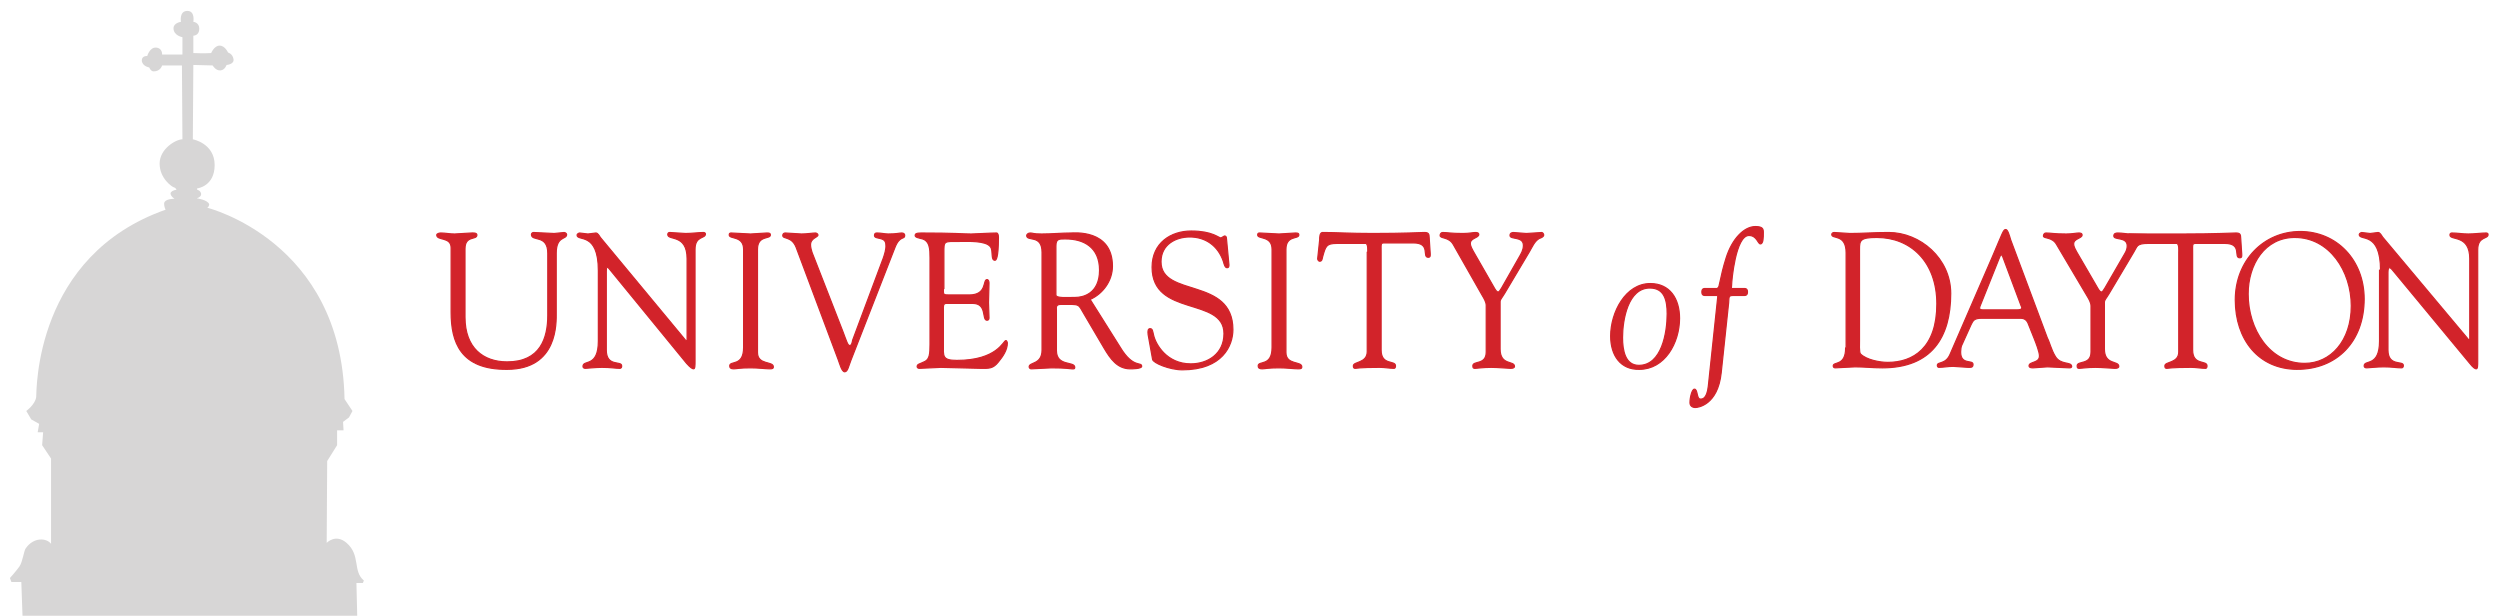 <svg xmlns="http://www.w3.org/2000/svg" xmlns:xlink="http://www.w3.org/1999/xlink" viewBox="0 0 504.3 124.2" enable-background="new 0 0 504.3 124.2"><defs><path id="a" d="M2 2.2h500v131h-500z"/></defs><clipPath id="b"><use xlink:href="#a" overflow="visible"/></clipPath><path clip-path="url(#b)" fill="#D7D6D6" d="M4 133.2v-4l-1.7-3.3h2.3l-.3-8.5h-2l-.3-.8s1.1-1.2 1.9-2.3c.7-1 .9-3.2 1.3-3.7 1.6-2.3 4.2-2.1 5.1-.9v-17.2l-1.8-2.7.2-2.6h-1.1l.3-1.7-1.6-.9-1-1.7s1.8-1.3 2-2.8c.1-1.4-.3-28.5 26.1-37.8 0 0-.3-.6-.3-1.2 0-.7 1-1 2.1-1 0 0-.8-.5-.8-1.1 0-.3.6-.7 1.2-.7 0 0-.1-.4-.5-.5-.4-.1-2.9-1.8-2.9-4.8s3.3-4.9 4.6-4.9l-.1-14.9h-4s-.3 1.2-1.7 1.2c-.6 0-.9-.8-.9-.8s-1.4-.2-1.5-1.4c0-1 1.1-.9 1.1-.9s.5-1.8 1.8-1.7c1.3.1 1.2 1.4 1.2 1.4h4.1v-3.5s-1.8-.3-1.8-1.8c0-1.1 1.5-1.3 1.5-1.3s-.4-2.2 1.3-2.2c1.6 0 1.2 2.2 1.2 2.2s1.2.1 1.2 1.4c0 1.4-1.2 1.4-1.2 1.4v3.5s2.3.1 3.6 0c0 0 .6-1.5 1.7-1.5s1.7 1.4 1.7 1.4.9.2 1.1 1.3c.2 1.1-1.4 1.2-1.4 1.2s-.3 1-1.2 1.1c-1 .1-1.6-1-1.6-1l-3.9-.1-.1 15s4.4.8 4.4 5.2c0 4.3-3.5 4.7-3.5 4.7s-.3.2.3.4c.5.3.9 1.2-.4 1.6 0 0 2.2.3 2.5 1.2 0 0 0 .5-.4.7 0 0 27.1 6.7 27.7 38.6l1.6 2.4-.7 1.3-1.2.9.1 1.7h-1.3v3l-2 3.2-.1 16.5s1.8-1.9 4 0c2.9 2.5 1.2 5.7 3.5 7.6l-.2.5h-1.3l.2 8.4h2l-1.7 2.9v4.3h-68.4z"/><path clip-path="url(#b)" fill="#D2232A" d="M372.3 70.2c0 3.7-2.5 2.7-2.5 3.6 0 .2.1.4.4.4l4-.2c1.8 0 3.6.2 5.5.2 9.9 0 13.8-6.1 13.8-15 0-7.1-6.2-12.3-12.5-12.3-3.1 0-5.4.2-7.8.2l-3.2-.2c-.2 0-.5.1-.5.4 0 1 2.9-.2 2.9 3.7v19.2zm2.8-19.9c0-1.8.1-2.4 3.5-2.4 6.8 0 12.1 4.9 12.1 13.4 0 8.9-4.8 11.8-9.9 11.8-1.6 0-4.3-.5-5.5-1.7-.3-.3-.2-2.2-.2-2.8v-18.3z"/><path clip-path="url(#b)" stroke="#D2232A" stroke-width=".242" d="M372.3 70.2c0 3.7-2.5 2.7-2.5 3.6 0 .2.1.4.4.4l4-.2c1.8 0 3.6.2 5.5.2 9.9 0 13.8-6.1 13.8-15 0-7.1-6.2-12.3-12.5-12.3-3.1 0-5.4.2-7.8.2l-3.2-.2c-.2 0-.5.1-.5.4 0 1 2.9-.2 2.9 3.7v19.2zm2.8-19.9c0-1.8.1-2.4 3.5-2.4 6.8 0 12.1 4.9 12.1 13.4 0 8.9-4.8 11.8-9.9 11.8-1.6 0-4.3-.5-5.5-1.7-.3-.3-.2-2.2-.2-2.8v-18.3z" fill="none"/><path clip-path="url(#b)" fill="#D2232A" d="M414.9 49.4c-.9-1.7-2.7-1.2-2.7-1.8 0-.3.2-.6.5-.6 1 0 1.6.2 4.1.2 1.2 0 2.1-.2 2.5-.2.2 0 .7 0 .7.4 0 .7-1.7.7-1.7 1.8 0 .6.4 1.2.6 1.6l4.3 7.4c.3.5.5.7.7.7.2 0 .4-.3.7-.8l3.7-6.4c.2-.4.8-1.1.8-2.1 0-1.9-2.7-1.1-2.7-2 0-.5.4-.6.8-.6.9 0 1.8.2 2.6.2l3.2.1c.2 0 .3 0 .3.2 0 .4-.6.6-.9.7-1 .6-1.4 1.7-2 2.7l-5 8.4c-.6 1-.9 1.2-.9 1.7v9.4c0 3.3 2.9 2.3 2.9 3.5 0 .3-.3.4-.8.4s-2.6-.2-3.9-.2c-1.6 0-2.9.2-3.2.2s-.5 0-.5-.5c0-1.1 2.8-.1 2.8-2.8v-9.3c0-.7-.5-1.5-.8-2l-6.1-10.3z"/><path clip-path="url(#b)" stroke="#D2232A" stroke-width=".242" d="M414.9 49.4c-.9-1.7-2.7-1.2-2.7-1.8 0-.3.2-.6.5-.6 1 0 1.6.2 4.1.2 1.2 0 2.1-.2 2.5-.2.2 0 .7 0 .7.4 0 .7-1.7.7-1.7 1.8 0 .6.4 1.2.6 1.6l4.3 7.4c.3.5.5.7.7.7.2 0 .4-.3.7-.8l3.7-6.4c.2-.4.8-1.1.8-2.1 0-1.9-2.7-1.1-2.7-2 0-.5.4-.6.8-.6.9 0 1.8.2 2.6.2l3.2.1c.2 0 .3 0 .3.2 0 .4-.6.6-.9.7-1 .6-1.4 1.7-2 2.7l-5 8.4c-.6 1-.9 1.2-.9 1.7v9.4c0 3.3 2.9 2.3 2.9 3.5 0 .3-.3.4-.8.4s-2.6-.2-3.9-.2c-1.6 0-2.9.2-3.2.2s-.5 0-.5-.5c0-1.1 2.8-.1 2.8-2.8v-9.3c0-.7-.5-1.5-.8-2l-6.1-10.3z" fill="none"/><path clip-path="url(#b)" fill="#D2232A" d="M439.5 50.9c0-.3.1-1.7-.4-1.8h-5.8c-2.2 0-2.4.5-3.6 2.6-.2.3-1 1.2-1.4 1.2l.7-.9.6-2.5c0-.5-.6-2.3 0-2.3h10.9c6.5 0 9.8-.2 10.5-.2.8 0 1 .2 1 1.1l.2 3.1c0 .4.1.8-.4.8-1.3 0 .6-2.9-3-2.9h-5.1c-1.6 0-1.4-.2-1.4 1.9v19.6c0 3.2 2.9 2 2.9 3.2 0 .1 0 .5-.3.5-.9 0-1.9-.2-2.9-.2-4 0-4.7.2-4.9.2-.3 0-.4-.1-.4-.5 0-.9 2.8-.5 2.8-2.8v-20.1z"/><path clip-path="url(#b)" stroke="#D2232A" stroke-width=".242" d="M439.5 50.9c0-.3.1-1.7-.4-1.8h-5.8c-2.2 0-2.4.5-3.6 2.6-.2.3-1 1.2-1.4 1.2l.7-.9.6-2.5c0-.5-.6-2.3 0-2.3h10.9c6.5 0 9.8-.2 10.5-.2.8 0 1 .2 1 1.1l.2 3.1c0 .4.1.8-.4.8-1.3 0 .6-2.9-3-2.9h-5.1c-1.6 0-1.4-.2-1.4 1.9v19.6c0 3.2 2.9 2 2.9 3.2 0 .1 0 .5-.3.5-.9 0-1.9-.2-2.9-.2-4 0-4.7.2-4.9.2-.3 0-.4-.1-.4-.5 0-.9 2.8-.5 2.8-2.8v-20.1z" fill="none"/><path clip-path="url(#b)" fill="#D2232A" d="M463.4 74.5c8 0 13.5-5.6 13.5-14.2 0-7.9-5.6-13.6-12.9-13.6-7.3 0-13.1 5.8-13.1 13.8s4.7 14 12.5 14m-.5-26.6c7 0 11.4 6.8 11.4 13.8 0 7.1-4.2 11.6-9.4 11.6-7.1 0-11.4-6.9-11.4-14 0-6 3.4-11.4 9.4-11.4"/><path clip-path="url(#b)" stroke="#D2232A" stroke-width=".242" d="M463.4 74.5c8 0 13.5-5.6 13.5-14.2 0-7.9-5.6-13.6-12.9-13.6-7.3 0-13.1 5.8-13.1 13.8s4.7 14 12.5 14zm-.5-26.6c7 0 11.4 6.8 11.4 13.8 0 7.1-4.2 11.6-9.4 11.6-7.1 0-11.4-6.9-11.4-14 0-6 3.4-11.4 9.4-11.4z" fill="none"/><path clip-path="url(#b)" fill="#D2232A" d="M480.2 54.5c0-8-4.3-5.8-4.3-7.2 0-.2.4-.4.5-.4l1.7.2 1.6-.2c.4 0 .7.6.9.9l17.1 20.4c.2.3.4.4.4.4.1 0 .1-.1.1-.4v-16c0-5-4-3.6-4-4.8 0-.3.2-.4.4-.4 1.1 0 2.1.2 3.3.2 1.2 0 2.7-.2 3.6-.2.2 0 .4.1.4.3 0 1-2.1.3-2.1 3.1v22.3c0 1.1 0 1.7-.3 1.7-.2 0-.6-.2-1.3-1.1l-15.4-18.6c-.1-.1-.5-.7-.8-.7-.1 0-.3.1-.3.9v15.7c0 3.4 3.1 2.1 3.1 3.1 0 .2 0 .5-.4.5-.9 0-1.9-.2-3.6-.2-1.2 0-3.1.2-3.4.2-.4 0-.5-.2-.5-.4 0-1.3 3.1.3 3.1-5v-14.3z"/><path clip-path="url(#b)" stroke="#D2232A" stroke-width=".242" d="M480.2 54.5c0-8-4.3-5.8-4.3-7.2 0-.2.4-.4.5-.4l1.7.2 1.6-.2c.4 0 .7.6.9.9l17.1 20.4c.2.3.4.4.4.4.1 0 .1-.1.1-.4v-16c0-5-4-3.6-4-4.8 0-.3.2-.4.4-.4 1.1 0 2.1.2 3.3.2 1.2 0 2.7-.2 3.6-.2.2 0 .4.1.4.3 0 1-2.1.3-2.1 3.1v22.3c0 1.1 0 1.7-.3 1.7-.2 0-.6-.2-1.3-1.1l-15.4-18.6c-.1-.1-.5-.7-.8-.7-.1 0-.3.1-.3.9v15.7c0 3.4 3.1 2.1 3.1 3.1 0 .2 0 .5-.4.5-.9 0-1.9-.2-3.6-.2-1.2 0-3.1.2-3.4.2-.4 0-.5-.2-.5-.4 0-1.3 3.1.3 3.1-5v-14.3z" fill="none"/><path clip-path="url(#b)" fill="#D2232A" d="M407 62.5h-7.1c-.5 0-.7-.2-.5-.7l4-10c.2-.5.4-.5.6 0l3.7 9.9c.3.5.1.8-.7.8m7.6 9.4c-.8-1.3-1.2-3-1.6-3.7l-7.4-19.8c-.3-1-.6-2.1-1-2.1-.5 0-.6.6-2.7 5.5l-8.5 19.6c-.9 2.2-2.6 1.5-2.6 2.3 0 .2.1.4.3.4.9 0 1.9-.2 2.9-.2l3 .2c.5 0 1 .1 1-.6 0-1-2.5.2-2.5-2.5 0-.5.1-1.1.2-1.3l1.9-4.2c.4-.8.6-1.3 2.1-1.3h7.9c1 0 1.4.6 1.7 1.5l1 2.5c.4 1 1.1 2.8 1.1 3.6 0 1.5-2.1 1.1-2.1 2 0 .4.6.4.8.4l2.9-.2 4.4.2c.2 0 .5 0 .5-.3-.1-1-2.2-.2-3.3-2"/><path clip-path="url(#b)" stroke="#D2232A" stroke-width=".242" d="M407 62.5h-7.1c-.5 0-.7-.2-.5-.7l4-10c.2-.5.4-.5.6 0l3.7 9.9c.3.5.1.8-.7.8zm7.6 9.4c-.8-1.3-1.2-3-1.6-3.7l-7.4-19.8c-.3-1-.6-2.1-1-2.1-.5 0-.6.6-2.7 5.5l-8.5 19.6c-.9 2.2-2.6 1.5-2.6 2.3 0 .2.1.4.3.4.9 0 1.9-.2 2.9-.2l3 .2c.5 0 1 .1 1-.6 0-1-2.5.2-2.5-2.5 0-.5.1-1.1.2-1.3l1.9-4.2c.4-.8.6-1.3 2.1-1.3h7.9c1 0 1.4.6 1.7 1.5l1 2.5c.4 1 1.1 2.8 1.1 3.6 0 1.5-2.1 1.1-2.1 2 0 .4.6.4.8.4l2.9-.2 4.4.2c.2 0 .5 0 .5-.3-.1-1-2.2-.2-3.3-2z" fill="none"/><path clip-path="url(#b)" fill="#D2232A" d="M93.8 64c0 6.2 3.7 9 8.5 9 6.7 0 8.2-4.8 8.2-9.4v-12.5c0-3.9-3.3-2.3-3.3-3.8 0-.2.2-.4.4-.4l4.2.2 2-.2c.2 0 .5.2.5.4 0 1.1-2.1.2-2.1 3.8v12c0 1.9.4 11.4-9.9 11.4-9.5.1-11.3-5.6-11.3-11.5v-13c0-2.3-2.9-1.4-2.9-2.6 0-.3.6-.4.8-.4.9 0 1.8.2 2.8.2l3.4-.2c.2 0 1.1-.1 1.1.4 0 1.1-2.4 0-2.4 2.8v13.8z"/><path clip-path="url(#b)" stroke="#D2232A" stroke-width=".242" d="M93.8 64c0 6.2 3.7 9 8.5 9 6.7 0 8.2-4.8 8.2-9.4v-12.5c0-3.9-3.3-2.3-3.3-3.8 0-.2.2-.4.4-.4l4.2.2 2-.2c.2 0 .5.2.5.4 0 1.1-2.1.2-2.1 3.8v12c0 1.9.4 11.4-9.9 11.4-9.5.1-11.3-5.6-11.3-11.5v-13c0-2.3-2.9-1.4-2.9-2.6 0-.3.6-.4.8-.4.9 0 1.8.2 2.8.2l3.4-.2c.2 0 1.1-.1 1.1.4 0 1.1-2.4 0-2.4 2.8v13.8z" fill="none"/><path clip-path="url(#b)" fill="#D2232A" d="M120.7 54.6c0-8-4.3-5.8-4.3-7.2 0-.2.4-.4.5-.4l1.7.2 1.6-.2c.4 0 .7.6.9.9l17 20.5c.2.3.4.4.4.4s.1-.1.1-.4v-16.2c0-5.1-3.9-3.6-3.9-4.9 0-.3.2-.4.4-.4l3.2.2c1.2 0 2.7-.2 3.6-.2.2 0 .4.1.4.3 0 1-2.1.3-2.1 3.1v22.4c0 1.1 0 1.7-.3 1.7-.2 0-.6-.2-1.4-1.1l-15.3-18.7c-.1-.1-.5-.7-.7-.7-.1 0-.2.1-.2.9v15.8c0 3.5 3.1 2.1 3.1 3.2 0 .2 0 .5-.4.5-.9 0-1.8-.2-3.6-.2-1.2 0-3.1.2-3.3.2-.4 0-.5-.2-.5-.4 0-1.4 3.1.3 3.1-5.1v-14.2z"/><path clip-path="url(#b)" stroke="#D2232A" stroke-width=".242" d="M120.7 54.6c0-8-4.3-5.8-4.3-7.2 0-.2.4-.4.5-.4l1.7.2 1.6-.2c.4 0 .7.6.9.9l17 20.5c.2.3.4.4.4.4s.1-.1.1-.4v-16.2c0-5.1-3.9-3.6-3.9-4.9 0-.3.2-.4.4-.4l3.2.2c1.2 0 2.7-.2 3.6-.2.2 0 .4.1.4.3 0 1-2.1.3-2.1 3.1v22.4c0 1.1 0 1.7-.3 1.7-.2 0-.6-.2-1.4-1.1l-15.3-18.7c-.1-.1-.5-.7-.7-.7-.1 0-.2.1-.2.9v15.8c0 3.5 3.1 2.1 3.1 3.2 0 .2 0 .5-.4.5-.9 0-1.8-.2-3.6-.2-1.2 0-3.1.2-3.3.2-.4 0-.5-.2-.5-.4 0-1.4 3.1.3 3.1-5.1v-14.2z" fill="none"/><path clip-path="url(#b)" fill="#D2232A" d="M150 50.3c0-2.8-2.9-2-2.9-2.9 0-.3.1-.4.4-.4l3.9.2 3.3-.2c.6 0 .7.1.7.4 0 .9-2.6 0-2.6 2.9v20.8c0 2.6 3.2 1.7 3.2 2.9 0 .3-.1.4-.7.4-.8 0-2.4-.2-3.9-.2-2.2 0-2.9.2-3.4.2-.6 0-.8-.2-.8-.6 0-1.1 2.8.2 2.8-3.7v-19.8z"/><path clip-path="url(#b)" stroke="#D2232A" stroke-width=".242" d="M150 50.3c0-2.8-2.9-2-2.9-2.9 0-.3.1-.4.4-.4l3.9.2 3.3-.2c.6 0 .7.1.7.4 0 .9-2.6 0-2.6 2.9v20.8c0 2.6 3.2 1.7 3.2 2.9 0 .3-.1.4-.7.4-.8 0-2.4-.2-3.9-.2-2.2 0-2.9.2-3.4.2-.6 0-.8-.2-.8-.6 0-1.1 2.8.2 2.8-3.7v-19.8z" fill="none"/><path clip-path="url(#b)" fill="#D2232A" d="M160.6 49.9c-.9-2.3-2.7-1.6-2.7-2.4 0-.3.2-.5.5-.5l3.3.2c1 0 2.3-.2 2.8-.2.2 0 .5.2.5.4 0 .5-1.5.6-1.5 2 0 .5.2 1.2.3 1.5l6.2 15.9c.8 2.1 1 2.9 1.4 2.9.4 0 .5-.6.6-1.1l6.2-16.6c.2-.6.6-1.8.5-2.6 0-1.8-2.3-1-2.3-1.9 0-.4.2-.5.5-.5.8 0 1.6.2 2.3.2 1.7 0 2.2-.2 2.7-.2.4 0 .6.2.6.5 0 .9-1-.1-2 2.5l-8.9 22.8c-.4 1-.6 2.2-1.2 2.2s-1-1.6-1.3-2.4l-8.5-22.7z"/><path clip-path="url(#b)" stroke="#D2232A" stroke-width=".242" d="M160.6 49.9c-.9-2.3-2.7-1.6-2.7-2.4 0-.3.2-.5.5-.5l3.3.2c1 0 2.3-.2 2.8-.2.2 0 .5.2.5.4 0 .5-1.5.6-1.5 2 0 .5.2 1.2.3 1.5l6.2 15.9c.8 2.1 1 2.9 1.4 2.9.4 0 .5-.6.6-1.1l6.2-16.6c.2-.6.6-1.8.5-2.6 0-1.8-2.3-1-2.3-1.9 0-.4.2-.5.5-.5.8 0 1.6.2 2.3.2 1.7 0 2.2-.2 2.7-.2.4 0 .6.2.6.5 0 .9-1-.1-2 2.5l-8.9 22.8c-.4 1-.6 2.2-1.2 2.2s-1-1.6-1.3-2.4l-8.5-22.7z" fill="none"/><path clip-path="url(#b)" fill="#D2232A" d="M190.3 58.2c0 1.3-.1 1.3 1.4 1.3h3.8c3.7 0 2.7-3.1 3.6-3.1.3 0 .4.4.4.7 0 1.4-.1 2.7-.1 3.9 0 1 .1 2 .1 3.1 0 .3-.1.5-.4.5-1.1 0 .1-3.4-2.9-3.4h-5.3c-.7 0-.6.7-.6 1.2v7.1c0 2.3-.3 3.2 2.7 3.2 8.2 0 9.4-4 9.9-4 .2 0 .3.4.3.5 0 1.4-.9 2.7-1.8 3.8-1.1 1.4-1.9 1.3-3.5 1.3l-8.1-.2-4.3.2c-.3 0-.5-.1-.5-.4.1-.5.4-.4 1.6-1 .9-.5 1-1.5 1-3.4v-17.5c0-1.7 0-3.6-1.9-3.9-.3-.1-1.1-.2-1.1-.6 0-.3.2-.5 1.2-.5 6.7 0 8.6.2 10.1.2.7 0 4-.2 5.1-.2.3 0 .4.4.4.9 0 4.3-.5 4.6-.7 4.6-.9 0-.3-1.9-.9-2.7-.9-1.3-4.6-1.1-6.1-1.1-3.4 0-3.3-.2-3.3 2.4v7.1z"/><path clip-path="url(#b)" stroke="#D2232A" stroke-width=".242" d="M190.3 58.2c0 1.3-.1 1.3 1.4 1.3h3.8c3.7 0 2.7-3.1 3.6-3.1.3 0 .4.4.4.7 0 1.4-.1 2.7-.1 3.9 0 1 .1 2 .1 3.1 0 .3-.1.5-.4.5-1.1 0 .1-3.4-2.9-3.4h-5.3c-.7 0-.6.7-.6 1.2v7.1c0 2.3-.3 3.2 2.7 3.2 8.2 0 9.4-4 9.9-4 .2 0 .3.4.3.5 0 1.4-.9 2.7-1.8 3.8-1.1 1.4-1.9 1.3-3.5 1.3l-8.1-.2-4.3.2c-.3 0-.5-.1-.5-.4.1-.5.4-.4 1.6-1 .9-.5 1-1.5 1-3.4v-17.5c0-1.7 0-3.6-1.9-3.9-.3-.1-1.1-.2-1.1-.6 0-.3.2-.5 1.2-.5 6.7 0 8.6.2 10.1.2.7 0 4-.2 5.1-.2.3 0 .4.4.4.9 0 4.3-.5 4.6-.7 4.6-.9 0-.3-1.9-.9-2.7-.9-1.3-4.6-1.1-6.1-1.1-3.4 0-3.3-.2-3.3 2.4v7.1z" fill="none"/><path clip-path="url(#b)" fill="#D2232A" d="M213 59.5c0 .7 2.2.5 3.9.5 1.5 0 4.9-.7 4.9-5.5 0-4.7-3.3-6.3-6.8-6.3-1.3 0-2-.1-2 1.4v9.9zm13 10.6c2.6 4.3 4.3 2.8 4.3 3.8 0 .5-2 .5-2.3.5-2.6 0-4-2-5.3-4.2l-4-6.8c-1.3-2.2-.7-2-4.7-2-1.1 0-.9.7-.9 1.1v8.2c0 3.3 3.7 2.1 3.7 3.4 0 .4-.3.3-.6.3s-1.1-.2-4.1-.2l-4.1.2c-.2 0-.4-.2-.4-.4 0-1 2.6-.4 2.6-3.4v-19.7c0-3.7-3.1-2.1-3.1-3.4 0-.2.3-.5.7-.5.6 0 .5.2 2.3.2 2.1 0 4.1-.2 5.9-.2.6 0 8.4-.8 8.4 6.7 0 3-2 5.6-4.5 6.7l6.1 9.7z"/><path clip-path="url(#b)" stroke="#D2232A" stroke-width=".242" d="M213 59.5c0 .7 2.2.5 3.9.5 1.5 0 4.9-.7 4.9-5.5 0-4.7-3.3-6.3-6.8-6.3-1.3 0-2-.1-2 1.4v9.9zm13 10.6c2.6 4.3 4.3 2.8 4.3 3.8 0 .5-2 .5-2.3.5-2.6 0-4-2-5.3-4.2l-4-6.8c-1.3-2.2-.7-2-4.7-2-1.1 0-.9.7-.9 1.1v8.2c0 3.3 3.7 2.1 3.7 3.4 0 .4-.3.3-.6.3s-1.1-.2-4.1-.2l-4.1.2c-.2 0-.4-.2-.4-.4 0-1 2.6-.4 2.6-3.4v-19.7c0-3.7-3.1-2.1-3.1-3.4 0-.2.3-.5.7-.5.6 0 .5.2 2.3.2 2.1 0 4.1-.2 5.9-.2.6 0 8.4-.8 8.4 6.7 0 3-2 5.6-4.5 6.7l6.1 9.7z" fill="none"/><path clip-path="url(#b)" fill="#D2232A" d="M231.6 67.5c-.1-.8 0-1.2.4-1.2.5 0 .5.5.7 1.3.4 1.8 2.6 5.8 7.5 5.8 3.4 0 6.7-2 6.7-6.1 0-7.5-14.5-3.3-14.5-13.4 0-4.9 3.8-7.3 7.9-7.3 4.3 0 5.5 1.4 6 1.4l.7-.4c.2 0 .4.1.4.5l.5 5.3c0 .3 0 .6-.4.6s-.6-.8-.7-1.2c-1.1-3.3-3.7-5-6.8-5-2.8 0-5.8 1.5-5.8 5 0 7.3 14.5 3 14.5 13.7 0 3.2-2.1 8.1-10.2 8.1-2.6 0-5.9-1.4-6-2.1l-.9-5z"/><path clip-path="url(#b)" stroke="#D2232A" stroke-width=".242" d="M231.6 67.5c-.1-.8 0-1.2.4-1.2.5 0 .5.5.7 1.3.4 1.8 2.6 5.8 7.5 5.8 3.4 0 6.7-2 6.7-6.1 0-7.5-14.5-3.3-14.5-13.4 0-4.9 3.8-7.3 7.9-7.3 4.3 0 5.5 1.4 6 1.4l.7-.4c.2 0 .4.1.4.5l.5 5.3c0 .3 0 .6-.4.6s-.6-.8-.7-1.2c-1.1-3.3-3.7-5-6.8-5-2.8 0-5.8 1.5-5.8 5 0 7.3 14.5 3 14.5 13.7 0 3.2-2.1 8.1-10.2 8.1-2.6 0-5.9-1.4-6-2.1l-.9-5z" fill="none"/><path clip-path="url(#b)" fill="#D2232A" d="M256.6 50.3c0-2.8-2.9-2-2.9-2.9 0-.3.1-.4.4-.4l3.9.2 3.3-.2c.6 0 .7.1.7.4 0 .9-2.6 0-2.6 2.9v20.8c0 2.6 3.2 1.7 3.2 2.9 0 .3-.1.4-.7.4-.8 0-2.4-.2-3.9-.2-2.2 0-2.9.2-3.4.2-.6 0-.8-.2-.8-.6 0-1.1 2.8.2 2.8-3.7v-19.8z"/><path clip-path="url(#b)" stroke="#D2232A" stroke-width=".242" d="M256.6 50.3c0-2.8-2.9-2-2.9-2.9 0-.3.1-.4.4-.4l3.9.2 3.3-.2c.6 0 .7.1.7.4 0 .9-2.6 0-2.6 2.9v20.8c0 2.6 3.2 1.7 3.2 2.9 0 .3-.1.4-.7.4-.8 0-2.4-.2-3.9-.2-2.2 0-2.9.2-3.4.2-.6 0-.8-.2-.8-.6 0-1.1 2.8.2 2.8-3.7v-19.8z" fill="none"/><path clip-path="url(#b)" fill="#D2232A" d="M275.9 50.9c0-.3.1-1.7-.4-1.8h-5.8c-2.2 0-2.3.6-2.9 2.7-.1.4-.1.9-.6.9-.2 0-.4-.3-.4-.5l.4-3.8c0-.5 0-1.5.6-1.5 2.8 0 5.5.2 10.1.2 6.4 0 9.7-.2 10.4-.2.8 0 1 .2 1 1.1l.2 3.1c0 .4.1.8-.4.8-1.3 0 .6-2.9-3-2.9h-5.1c-1.6 0-1.4-.2-1.4 1.9v19.7c0 3.2 2.9 2 2.9 3.2 0 .1 0 .5-.3.5-.9 0-1.9-.2-2.9-.2-4 0-4.7.2-4.9.2-.3 0-.4-.1-.4-.5 0-.9 2.8-.5 2.8-2.9v-20z"/><path clip-path="url(#b)" stroke="#D2232A" stroke-width=".242" d="M275.9 50.9c0-.3.1-1.7-.4-1.8h-5.8c-2.2 0-2.3.6-2.9 2.7-.1.4-.1.9-.6.9-.2 0-.4-.3-.4-.5l.4-3.8c0-.5 0-1.5.6-1.5 2.8 0 5.5.2 10.1.2 6.4 0 9.7-.2 10.4-.2.8 0 1 .2 1 1.1l.2 3.1c0 .4.1.8-.4.8-1.3 0 .6-2.9-3-2.9h-5.1c-1.6 0-1.4-.2-1.4 1.9v19.7c0 3.2 2.9 2 2.9 3.2 0 .1 0 .5-.3.5-.9 0-1.9-.2-2.9-.2-4 0-4.7.2-4.9.2-.3 0-.4-.1-.4-.5 0-.9 2.8-.5 2.8-2.9v-20z" fill="none"/><path clip-path="url(#b)" fill="#D2232A" d="M293.2 49.4c-.9-1.7-2.7-1.2-2.7-1.9 0-.3.2-.6.5-.6 1 0 1.6.2 4.1.2 1.2 0 2.1-.2 2.5-.2.2 0 .7 0 .7.4 0 .7-1.7.7-1.7 1.8 0 .6.4 1.2.6 1.6l4.3 7.5c.3.5.5.7.7.7.2 0 .4-.3.7-.8l3.7-6.5c.2-.4.7-1.1.7-2.1 0-1.9-2.7-1.1-2.7-2 0-.5.4-.6.7-.6l2.6.2 3.1-.2c.2 0 .4.3.4.5 0 .4-.6.6-.9.7-1 .6-1.4 1.7-2 2.7l-5 8.4c-.6 1-.9 1.2-.9 1.7v9.5c0 3.4 2.9 2.3 2.9 3.5 0 .3-.3.4-.8.4s-2.6-.2-3.9-.2c-1.6 0-2.9.2-3.2.2s-.5 0-.5-.5c0-1.1 2.7-.1 2.7-2.8v-9.4c0-.7-.5-1.5-.8-2l-5.8-10.2z"/><path clip-path="url(#b)" stroke="#D2232A" stroke-width=".242" d="M293.2 49.4c-.9-1.7-2.7-1.2-2.7-1.9 0-.3.2-.6.5-.6 1 0 1.6.2 4.1.2 1.2 0 2.1-.2 2.5-.2.2 0 .7 0 .7.4 0 .7-1.7.7-1.7 1.8 0 .6.4 1.2.6 1.6l4.3 7.5c.3.5.5.7.7.7.2 0 .4-.3.7-.8l3.7-6.5c.2-.4.7-1.1.7-2.1 0-1.9-2.7-1.1-2.7-2 0-.5.4-.6.7-.6l2.6.2 3.1-.2c.2 0 .4.3.4.5 0 .4-.6.6-.9.7-1 .6-1.4 1.7-2 2.7l-5 8.4c-.6 1-.9 1.2-.9 1.7v9.5c0 3.4 2.9 2.3 2.9 3.5 0 .3-.3.4-.8.4s-2.6-.2-3.9-.2c-1.6 0-2.9.2-3.2.2s-.5 0-.5-.5c0-1.1 2.7-.1 2.7-2.8v-9.4c0-.7-.5-1.5-.8-2l-5.8-10.2z" fill="none"/><path clip-path="url(#b)" fill="#D2232A" d="M330.6 73.7c4.6 0 5.7-6.6 5.7-10.4 0-2.8-.6-5.2-3.5-5.2-4.4 0-5.5 6.4-5.5 10 0 2.5.5 5.6 3.3 5.6m-5.7-5.9c0-4.8 3-10.6 8-10.6 3.9 0 5.9 3 5.9 7 0 5-3 10.3-8.1 10.3-3.8.1-5.8-2.8-5.8-6.7"/><path clip-path="url(#b)" stroke="#D2232A" stroke-width=".242" d="M330.6 73.7c4.6 0 5.7-6.6 5.7-10.4 0-2.8-.6-5.2-3.5-5.2-4.4 0-5.5 6.4-5.5 10 0 2.5.5 5.6 3.3 5.6zm-5.7-5.9c0-4.8 3-10.6 8-10.6 3.9 0 5.9 3 5.9 7 0 5-3 10.3-8.1 10.3-3.8.1-5.8-2.8-5.8-6.7z" fill="none"/><path clip-path="url(#b)" fill="#D2232A" d="M346.5 58.1c.4 0 .4-2 1.7-6.1 1.2-3.8 3.6-6.3 5.9-6.3 1.5 0 1.6.5 1.6 1.2 0 1 0 2.3-.6 2.3-.5 0-.7-1.7-2.3-1.7-2.7 0-3.5 9.2-3.5 10 0 .3-.1.7 0 .7h2.2c.5 0 1-.1 1 .7 0 .8-.5.7-1 .7h-1.9c-1 0-.8.4-.9 1.5l-1.5 14.1c-.7 6.6-4.8 7-5.2 7-.6 0-1.1-.3-1.1-1 0-1 .4-2.7.9-2.7.7 0 .4 2 1.2 2 .2 0 1.3.2 1.6-2.6l1.9-18c0-.2 0-.3-.2-.3h-2c-.5 0-1 .1-1-.7 0-.8.5-.7 1-.7h2.2z"/><path clip-path="url(#b)" stroke="#D2232A" stroke-width=".242" d="M346.5 58.1c.4 0 .4-2 1.7-6.1 1.2-3.8 3.6-6.3 5.9-6.3 1.5 0 1.6.5 1.6 1.2 0 1 0 2.3-.6 2.3-.5 0-.7-1.7-2.3-1.7-2.7 0-3.5 9.2-3.5 10 0 .3-.1.7 0 .7h2.2c.5 0 1-.1 1 .7 0 .8-.5.7-1 .7h-1.9c-1 0-.8.4-.9 1.5l-1.5 14.1c-.7 6.6-4.8 7-5.2 7-.6 0-1.1-.3-1.1-1 0-1 .4-2.7.9-2.7.7 0 .4 2 1.2 2 .2 0 1.3.2 1.6-2.6l1.9-18c0-.2 0-.3-.2-.3h-2c-.5 0-1 .1-1-.7 0-.8.5-.7 1-.7h2.2z" fill="none"/></svg>